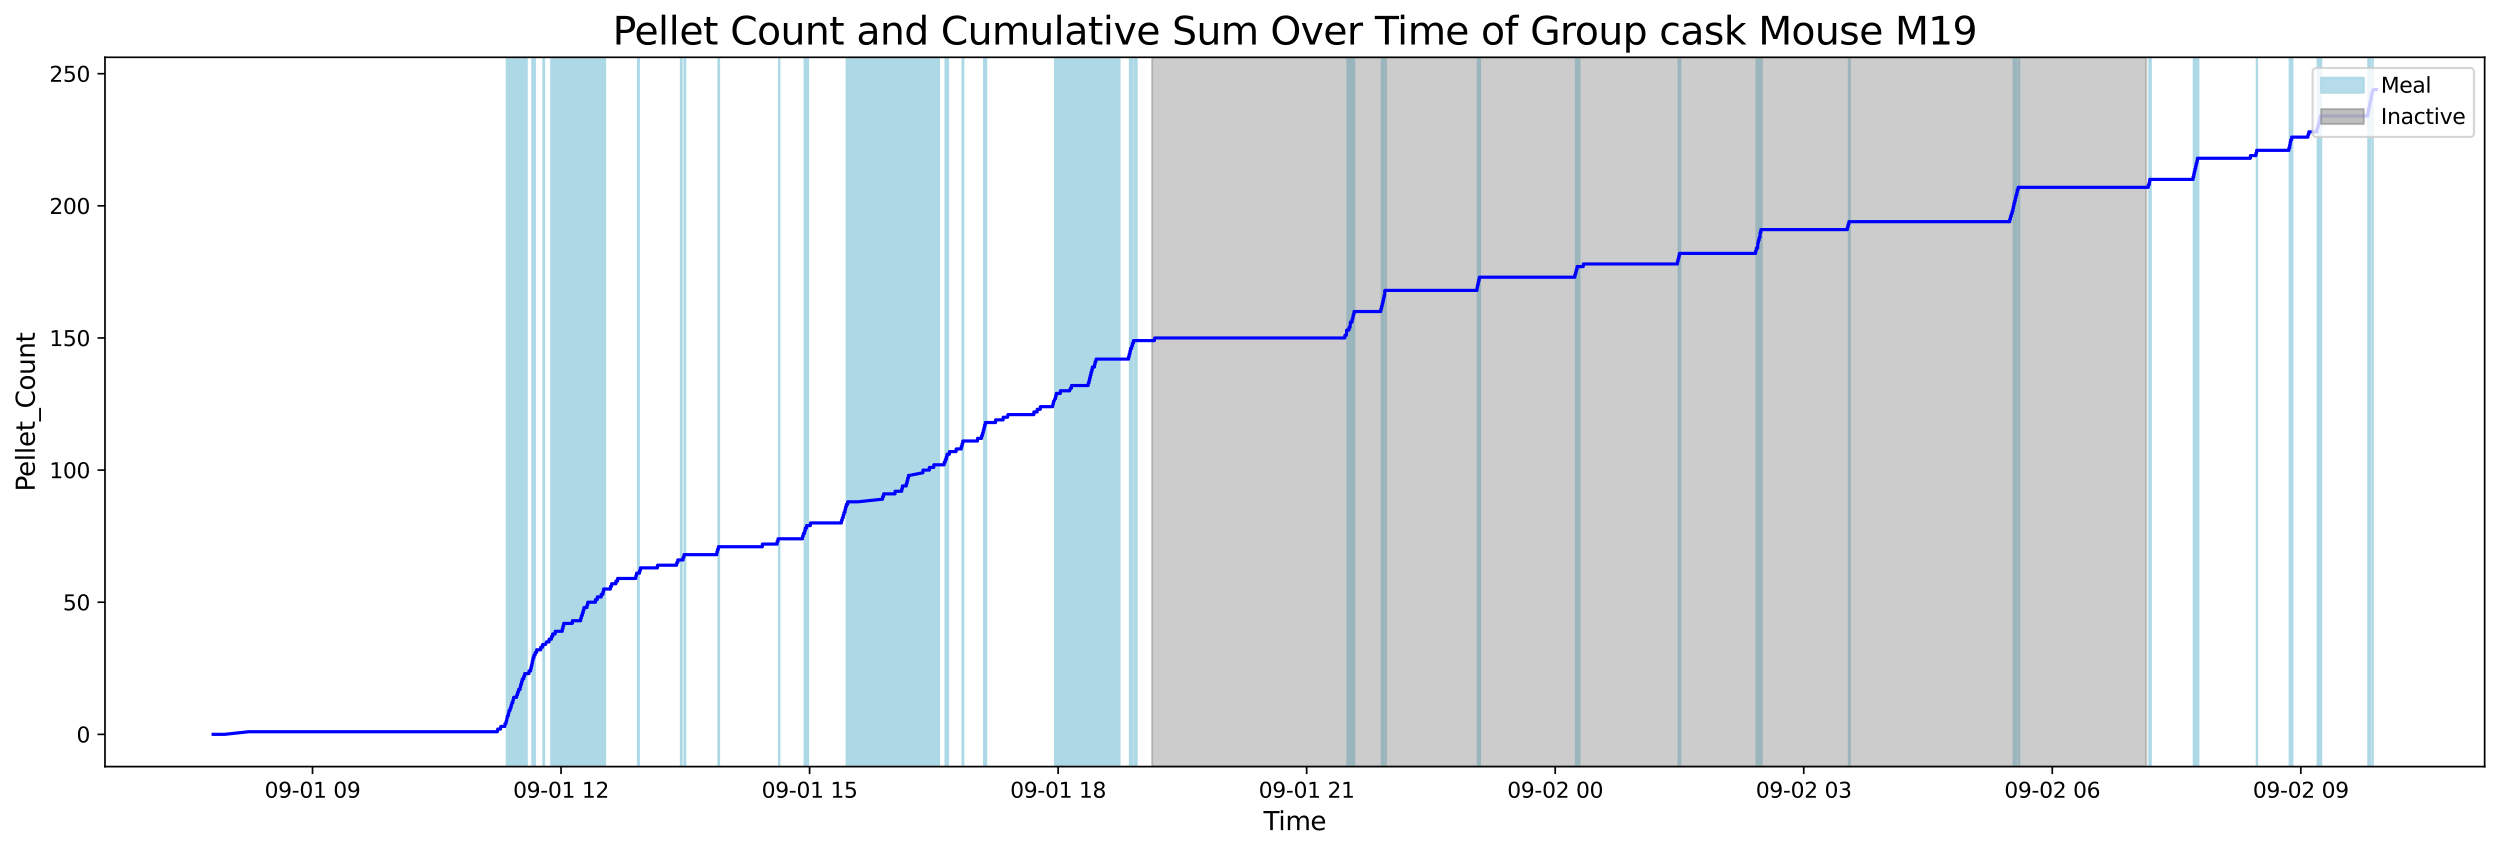 <?xml version="1.0" encoding="utf-8" standalone="no"?>
<!DOCTYPE svg PUBLIC "-//W3C//DTD SVG 1.1//EN"
  "http://www.w3.org/Graphics/SVG/1.1/DTD/svg11.dtd">
<svg xmlns:xlink="http://www.w3.org/1999/xlink" width="1172.435pt" height="399.009pt" viewBox="0 0 1172.435 399.009" xmlns="http://www.w3.org/2000/svg" version="1.1">
 <defs>
  <style type="text/css">*{stroke-linejoin: round; stroke-linecap: butt}</style>
 </defs>
 <g id="figure_1">
  <g id="patch_1">
   <path d="M 0 399.009 
L 1172.435 399.009 
L 1172.435 0 
L 0 0 
z
" style="fill: #ffffff"/>
  </g>
  <g id="axes_1">
   <g id="patch_2">
    <path d="M 49.235 359.517 
L 1165.235 359.517 
L 1165.235 26.877 
L 49.235 26.877 
z
" style="fill: #ffffff"/>
   </g>
   <g id="patch_3">
    <path d="M 242.827 359.517 
L 242.827 26.877 
L 237.666 26.877 
L 237.666 359.517 
z
" clip-path="url(#pe8c7c881dc)" style="fill: #add8e6; stroke: #add8e6; stroke-linejoin: miter"/>
   </g>
   <g id="patch_4">
    <path d="M 241.933 359.517 
L 241.933 26.877 
L 242.046 26.877 
L 242.046 359.517 
z
" clip-path="url(#pe8c7c881dc)" style="fill: #add8e6; stroke: #add8e6; stroke-linejoin: miter"/>
   </g>
   <g id="patch_5">
    <path d="M 244.824 359.517 
L 244.824 26.877 
L 242.918 26.877 
L 242.918 359.517 
z
" clip-path="url(#pe8c7c881dc)" style="fill: #add8e6; stroke: #add8e6; stroke-linejoin: miter"/>
   </g>
   <g id="patch_6">
    <path d="M 245.301 359.517 
L 245.301 26.877 
L 243.816 26.877 
L 243.816 359.517 
z
" clip-path="url(#pe8c7c881dc)" style="fill: #add8e6; stroke: #add8e6; stroke-linejoin: miter"/>
   </g>
   <g id="patch_7">
    <path d="M 246.512 359.517 
L 246.512 26.877 
L 243.76 26.877 
L 243.76 359.517 
z
" clip-path="url(#pe8c7c881dc)" style="fill: #add8e6; stroke: #add8e6; stroke-linejoin: miter"/>
   </g>
   <g id="patch_8">
    <path d="M 245.892 359.517 
L 245.892 26.877 
L 245.981 26.877 
L 245.981 359.517 
z
" clip-path="url(#pe8c7c881dc)" style="fill: #add8e6; stroke: #add8e6; stroke-linejoin: miter"/>
   </g>
   <g id="patch_9">
    <path d="M 246.784 359.517 
L 246.784 26.877 
L 247.014 26.877 
L 247.014 359.517 
z
" clip-path="url(#pe8c7c881dc)" style="fill: #add8e6; stroke: #add8e6; stroke-linejoin: miter"/>
   </g>
   <g id="patch_10">
    <path d="M 249.641 359.517 
L 249.641 26.877 
L 250.841 26.877 
L 250.841 359.517 
z
" clip-path="url(#pe8c7c881dc)" style="fill: #add8e6; stroke: #add8e6; stroke-linejoin: miter"/>
   </g>
   <g id="patch_11">
    <path d="M 255.132 359.517 
L 255.132 26.877 
L 254.832 26.877 
L 254.832 359.517 
z
" clip-path="url(#pe8c7c881dc)" style="fill: #add8e6; stroke: #add8e6; stroke-linejoin: miter"/>
   </g>
   <g id="patch_12">
    <path d="M 283.076 359.517 
L 283.076 26.877 
L 258.521 26.877 
L 258.521 359.517 
z
" clip-path="url(#pe8c7c881dc)" style="fill: #add8e6; stroke: #add8e6; stroke-linejoin: miter"/>
   </g>
   <g id="patch_13">
    <path d="M 259.689 359.517 
L 259.689 26.877 
L 259.693 26.877 
L 259.693 359.517 
z
" clip-path="url(#pe8c7c881dc)" style="fill: #add8e6; stroke: #add8e6; stroke-linejoin: miter"/>
   </g>
   <g id="patch_14">
    <path d="M 276.4 359.517 
L 276.4 26.877 
L 273.598 26.877 
L 273.598 359.517 
z
" clip-path="url(#pe8c7c881dc)" style="fill: #add8e6; stroke: #add8e6; stroke-linejoin: miter"/>
   </g>
   <g id="patch_15">
    <path d="M 276.124 359.517 
L 276.124 26.877 
L 276.251 26.877 
L 276.251 359.517 
z
" clip-path="url(#pe8c7c881dc)" style="fill: #add8e6; stroke: #add8e6; stroke-linejoin: miter"/>
   </g>
   <g id="patch_16">
    <path d="M 282.921 359.517 
L 282.921 26.877 
L 283.782 26.877 
L 283.782 359.517 
z
" clip-path="url(#pe8c7c881dc)" style="fill: #add8e6; stroke: #add8e6; stroke-linejoin: miter"/>
   </g>
   <g id="patch_17">
    <path d="M 299.219 359.517 
L 299.219 26.877 
L 299.599 26.877 
L 299.599 359.517 
z
" clip-path="url(#pe8c7c881dc)" style="fill: #add8e6; stroke: #add8e6; stroke-linejoin: miter"/>
   </g>
   <g id="patch_18">
    <path d="M 319.334 359.517 
L 319.334 26.877 
L 319.666 26.877 
L 319.666 359.517 
z
" clip-path="url(#pe8c7c881dc)" style="fill: #add8e6; stroke: #add8e6; stroke-linejoin: miter"/>
   </g>
   <g id="patch_19">
    <path d="M 321.031 359.517 
L 321.031 26.877 
L 321.352 26.877 
L 321.352 359.517 
z
" clip-path="url(#pe8c7c881dc)" style="fill: #add8e6; stroke: #add8e6; stroke-linejoin: miter"/>
   </g>
   <g id="patch_20">
    <path d="M 336.926 359.517 
L 336.926 26.877 
L 337.215 26.877 
L 337.215 359.517 
z
" clip-path="url(#pe8c7c881dc)" style="fill: #add8e6; stroke: #add8e6; stroke-linejoin: miter"/>
   </g>
   <g id="patch_21">
    <path d="M 365.495 359.517 
L 365.495 26.877 
L 365.355 26.877 
L 365.355 359.517 
z
" clip-path="url(#pe8c7c881dc)" style="fill: #add8e6; stroke: #add8e6; stroke-linejoin: miter"/>
   </g>
   <g id="patch_22">
    <path d="M 377.462 359.517 
L 377.462 26.877 
L 377.332 26.877 
L 377.332 359.517 
z
" clip-path="url(#pe8c7c881dc)" style="fill: #add8e6; stroke: #add8e6; stroke-linejoin: miter"/>
   </g>
   <g id="patch_23">
    <path d="M 378.232 359.517 
L 378.232 26.877 
L 378.96 26.877 
L 378.96 359.517 
z
" clip-path="url(#pe8c7c881dc)" style="fill: #add8e6; stroke: #add8e6; stroke-linejoin: miter"/>
   </g>
   <g id="patch_24">
    <path d="M 421.402 359.517 
L 421.402 26.877 
L 397.069 26.877 
L 397.069 359.517 
z
" clip-path="url(#pe8c7c881dc)" style="fill: #add8e6; stroke: #add8e6; stroke-linejoin: miter"/>
   </g>
   <g id="patch_25">
    <path d="M 398.835 359.517 
L 398.835 26.877 
L 398.058 26.877 
L 398.058 359.517 
z
" clip-path="url(#pe8c7c881dc)" style="fill: #add8e6; stroke: #add8e6; stroke-linejoin: miter"/>
   </g>
   <g id="patch_26">
    <path d="M 440.375 359.517 
L 440.375 26.877 
L 414.684 26.877 
L 414.684 359.517 
z
" clip-path="url(#pe8c7c881dc)" style="fill: #add8e6; stroke: #add8e6; stroke-linejoin: miter"/>
   </g>
   <g id="patch_27">
    <path d="M 426.122 359.517 
L 426.122 26.877 
L 426.537 26.877 
L 426.537 359.517 
z
" clip-path="url(#pe8c7c881dc)" style="fill: #add8e6; stroke: #add8e6; stroke-linejoin: miter"/>
   </g>
   <g id="patch_28">
    <path d="M 443.424 359.517 
L 443.424 26.877 
L 444.614 26.877 
L 444.614 359.517 
z
" clip-path="url(#pe8c7c881dc)" style="fill: #add8e6; stroke: #add8e6; stroke-linejoin: miter"/>
   </g>
   <g id="patch_29">
    <path d="M 451.411 359.517 
L 451.411 26.877 
L 451.75 26.877 
L 451.75 359.517 
z
" clip-path="url(#pe8c7c881dc)" style="fill: #add8e6; stroke: #add8e6; stroke-linejoin: miter"/>
   </g>
   <g id="patch_30">
    <path d="M 461.517 359.517 
L 461.517 26.877 
L 462.512 26.877 
L 462.512 359.517 
z
" clip-path="url(#pe8c7c881dc)" style="fill: #add8e6; stroke: #add8e6; stroke-linejoin: miter"/>
   </g>
   <g id="patch_31">
    <path d="M 499.793 359.517 
L 499.793 26.877 
L 494.785 26.877 
L 494.785 359.517 
z
" clip-path="url(#pe8c7c881dc)" style="fill: #add8e6; stroke: #add8e6; stroke-linejoin: miter"/>
   </g>
   <g id="patch_32">
    <path d="M 513.939 359.517 
L 513.939 26.877 
L 495.901 26.877 
L 495.901 359.517 
z
" clip-path="url(#pe8c7c881dc)" style="fill: #add8e6; stroke: #add8e6; stroke-linejoin: miter"/>
   </g>
   <g id="patch_33">
    <path d="M 525.01 359.517 
L 525.01 26.877 
L 503.085 26.877 
L 503.085 359.517 
z
" clip-path="url(#pe8c7c881dc)" style="fill: #add8e6; stroke: #add8e6; stroke-linejoin: miter"/>
   </g>
   <g id="patch_34">
    <path d="M 512.133 359.517 
L 512.133 26.877 
L 511.779 26.877 
L 511.779 359.517 
z
" clip-path="url(#pe8c7c881dc)" style="fill: #add8e6; stroke: #add8e6; stroke-linejoin: miter"/>
   </g>
   <g id="patch_35">
    <path d="M 513.355 359.517 
L 513.355 26.877 
L 512.778 26.877 
L 512.778 359.517 
z
" clip-path="url(#pe8c7c881dc)" style="fill: #add8e6; stroke: #add8e6; stroke-linejoin: miter"/>
   </g>
   <g id="patch_36">
    <path d="M 513.898 359.517 
L 513.898 26.877 
L 513.968 26.877 
L 513.968 359.517 
z
" clip-path="url(#pe8c7c881dc)" style="fill: #add8e6; stroke: #add8e6; stroke-linejoin: miter"/>
   </g>
   <g id="patch_37">
    <path d="M 529.899 359.517 
L 529.899 26.877 
L 531.173 26.877 
L 531.173 359.517 
z
" clip-path="url(#pe8c7c881dc)" style="fill: #add8e6; stroke: #add8e6; stroke-linejoin: miter"/>
   </g>
   <g id="patch_38">
    <path d="M 533.079 359.517 
L 533.079 26.877 
L 532.159 26.877 
L 532.159 359.517 
z
" clip-path="url(#pe8c7c881dc)" style="fill: #add8e6; stroke: #add8e6; stroke-linejoin: miter"/>
   </g>
   <g id="patch_39">
    <path d="M 633.346 359.517 
L 633.346 26.877 
L 631.883 26.877 
L 631.883 359.517 
z
" clip-path="url(#pe8c7c881dc)" style="fill: #add8e6; stroke: #add8e6; stroke-linejoin: miter"/>
   </g>
   <g id="patch_40">
    <path d="M 632.852 359.517 
L 632.852 26.877 
L 633.173 26.877 
L 633.173 359.517 
z
" clip-path="url(#pe8c7c881dc)" style="fill: #add8e6; stroke: #add8e6; stroke-linejoin: miter"/>
   </g>
   <g id="patch_41">
    <path d="M 634.048 359.517 
L 634.048 26.877 
L 633.871 26.877 
L 633.871 359.517 
z
" clip-path="url(#pe8c7c881dc)" style="fill: #add8e6; stroke: #add8e6; stroke-linejoin: miter"/>
   </g>
   <g id="patch_42">
    <path d="M 634.648 359.517 
L 634.648 26.877 
L 635.114 26.877 
L 635.114 359.517 
z
" clip-path="url(#pe8c7c881dc)" style="fill: #add8e6; stroke: #add8e6; stroke-linejoin: miter"/>
   </g>
   <g id="patch_43">
    <path d="M 648 359.517 
L 648 26.877 
L 648.296 26.877 
L 648.296 359.517 
z
" clip-path="url(#pe8c7c881dc)" style="fill: #add8e6; stroke: #add8e6; stroke-linejoin: miter"/>
   </g>
   <g id="patch_44">
    <path d="M 648.952 359.517 
L 648.952 26.877 
L 648.872 26.877 
L 648.872 359.517 
z
" clip-path="url(#pe8c7c881dc)" style="fill: #add8e6; stroke: #add8e6; stroke-linejoin: miter"/>
   </g>
   <g id="patch_45">
    <path d="M 649.942 359.517 
L 649.942 26.877 
L 649.878 26.877 
L 649.878 359.517 
z
" clip-path="url(#pe8c7c881dc)" style="fill: #add8e6; stroke: #add8e6; stroke-linejoin: miter"/>
   </g>
   <g id="patch_46">
    <path d="M 693.045 359.517 
L 693.045 26.877 
L 694.079 26.877 
L 694.079 359.517 
z
" clip-path="url(#pe8c7c881dc)" style="fill: #add8e6; stroke: #add8e6; stroke-linejoin: miter"/>
   </g>
   <g id="patch_47">
    <path d="M 739.061 359.517 
L 739.061 26.877 
L 739.301 26.877 
L 739.301 359.517 
z
" clip-path="url(#pe8c7c881dc)" style="fill: #add8e6; stroke: #add8e6; stroke-linejoin: miter"/>
   </g>
   <g id="patch_48">
    <path d="M 740.715 359.517 
L 740.715 26.877 
L 739.959 26.877 
L 739.959 359.517 
z
" clip-path="url(#pe8c7c881dc)" style="fill: #add8e6; stroke: #add8e6; stroke-linejoin: miter"/>
   </g>
   <g id="patch_49">
    <path d="M 787.213 359.517 
L 787.213 26.877 
L 787.992 26.877 
L 787.992 359.517 
z
" clip-path="url(#pe8c7c881dc)" style="fill: #add8e6; stroke: #add8e6; stroke-linejoin: miter"/>
   </g>
   <g id="patch_50">
    <path d="M 823.758 359.517 
L 823.758 26.877 
L 823.976 26.877 
L 823.976 359.517 
z
" clip-path="url(#pe8c7c881dc)" style="fill: #add8e6; stroke: #add8e6; stroke-linejoin: miter"/>
   </g>
   <g id="patch_51">
    <path d="M 824.696 359.517 
L 824.696 26.877 
L 826.218 26.877 
L 826.218 359.517 
z
" clip-path="url(#pe8c7c881dc)" style="fill: #add8e6; stroke: #add8e6; stroke-linejoin: miter"/>
   </g>
   <g id="patch_52">
    <path d="M 867.087 359.517 
L 867.087 26.877 
L 867.505 26.877 
L 867.505 359.517 
z
" clip-path="url(#pe8c7c881dc)" style="fill: #add8e6; stroke: #add8e6; stroke-linejoin: miter"/>
   </g>
   <g id="patch_53">
    <path d="M 944.297 359.517 
L 944.297 26.877 
L 945.746 26.877 
L 945.746 359.517 
z
" clip-path="url(#pe8c7c881dc)" style="fill: #add8e6; stroke: #add8e6; stroke-linejoin: miter"/>
   </g>
   <g id="patch_54">
    <path d="M 946.959 359.517 
L 946.959 26.877 
L 946.894 26.877 
L 946.894 359.517 
z
" clip-path="url(#pe8c7c881dc)" style="fill: #add8e6; stroke: #add8e6; stroke-linejoin: miter"/>
   </g>
   <g id="patch_55">
    <path d="M 1007.996 359.517 
L 1007.996 26.877 
L 1008.654 26.877 
L 1008.654 359.517 
z
" clip-path="url(#pe8c7c881dc)" style="fill: #add8e6; stroke: #add8e6; stroke-linejoin: miter"/>
   </g>
   <g id="patch_56">
    <path d="M 1028.825 359.517 
L 1028.825 26.877 
L 1030.966 26.877 
L 1030.966 359.517 
z
" clip-path="url(#pe8c7c881dc)" style="fill: #add8e6; stroke: #add8e6; stroke-linejoin: miter"/>
   </g>
   <g id="patch_57">
    <path d="M 1058.394 359.517 
L 1058.394 26.877 
L 1058.495 26.877 
L 1058.495 359.517 
z
" clip-path="url(#pe8c7c881dc)" style="fill: #add8e6; stroke: #add8e6; stroke-linejoin: miter"/>
   </g>
   <g id="patch_58">
    <path d="M 1073.821 359.517 
L 1073.821 26.877 
L 1075.049 26.877 
L 1075.049 359.517 
z
" clip-path="url(#pe8c7c881dc)" style="fill: #add8e6; stroke: #add8e6; stroke-linejoin: miter"/>
   </g>
   <g id="patch_59">
    <path d="M 1086.929 359.517 
L 1086.929 26.877 
L 1087.842 26.877 
L 1087.842 359.517 
z
" clip-path="url(#pe8c7c881dc)" style="fill: #add8e6; stroke: #add8e6; stroke-linejoin: miter"/>
   </g>
   <g id="patch_60">
    <path d="M 1088.563 359.517 
L 1088.563 26.877 
L 1088.375 26.877 
L 1088.375 359.517 
z
" clip-path="url(#pe8c7c881dc)" style="fill: #add8e6; stroke: #add8e6; stroke-linejoin: miter"/>
   </g>
   <g id="patch_61">
    <path d="M 1110.674 359.517 
L 1110.674 26.877 
L 1111.671 26.877 
L 1111.671 359.517 
z
" clip-path="url(#pe8c7c881dc)" style="fill: #add8e6; stroke: #add8e6; stroke-linejoin: miter"/>
   </g>
   <g id="patch_62">
    <path d="M 1112.733 359.517 
L 1112.733 26.877 
L 1112.686 26.877 
L 1112.686 359.517 
z
" clip-path="url(#pe8c7c881dc)" style="fill: #add8e6; stroke: #add8e6; stroke-linejoin: miter"/>
   </g>
   <g id="patch_63">
    <path d="M 540.29 359.517 
L 540.29 26.877 
L 1006.519 26.877 
L 1006.519 359.517 
z
" clip-path="url(#pe8c7c881dc)" style="fill: #808080; opacity: 0.4; stroke: #808080; stroke-linejoin: miter"/>
   </g>
   <g id="matplotlib.axis_1">
    <g id="xtick_1">
     <g id="line2d_1">
      <defs>
       <path id="mbc93a9d0da" d="M 0 0 
L 0 3.5 
" style="stroke: #000000; stroke-width: 0.8"/>
      </defs>
      <g>
       <use xlink:href="#mbc93a9d0da" x="146.564" y="359.517" style="stroke: #000000; stroke-width: 0.8"/>
      </g>
     </g>
     <g id="text_1">
      <!-- 09-01 09 -->
      <g transform="translate(124.083 374.116) scale(0.1 -0.1)">
       <defs>
        <path id="DejaVuSans-30" d="M 2034 4250 
Q 1547 4250 1301 3770 
Q 1056 3291 1056 2328 
Q 1056 1369 1301 889 
Q 1547 409 2034 409 
Q 2525 409 2770 889 
Q 3016 1369 3016 2328 
Q 3016 3291 2770 3770 
Q 2525 4250 2034 4250 
z
M 2034 4750 
Q 2819 4750 3233 4129 
Q 3647 3509 3647 2328 
Q 3647 1150 3233 529 
Q 2819 -91 2034 -91 
Q 1250 -91 836 529 
Q 422 1150 422 2328 
Q 422 3509 836 4129 
Q 1250 4750 2034 4750 
z
" transform="scale(0.016)"/>
        <path id="DejaVuSans-39" d="M 703 97 
L 703 672 
Q 941 559 1184 500 
Q 1428 441 1663 441 
Q 2288 441 2617 861 
Q 2947 1281 2994 2138 
Q 2813 1869 2534 1725 
Q 2256 1581 1919 1581 
Q 1219 1581 811 2004 
Q 403 2428 403 3163 
Q 403 3881 828 4315 
Q 1253 4750 1959 4750 
Q 2769 4750 3195 4129 
Q 3622 3509 3622 2328 
Q 3622 1225 3098 567 
Q 2575 -91 1691 -91 
Q 1453 -91 1209 -44 
Q 966 3 703 97 
z
M 1959 2075 
Q 2384 2075 2632 2365 
Q 2881 2656 2881 3163 
Q 2881 3666 2632 3958 
Q 2384 4250 1959 4250 
Q 1534 4250 1286 3958 
Q 1038 3666 1038 3163 
Q 1038 2656 1286 2365 
Q 1534 2075 1959 2075 
z
" transform="scale(0.016)"/>
        <path id="DejaVuSans-2d" d="M 313 2009 
L 1997 2009 
L 1997 1497 
L 313 1497 
L 313 2009 
z
" transform="scale(0.016)"/>
        <path id="DejaVuSans-31" d="M 794 531 
L 1825 531 
L 1825 4091 
L 703 3866 
L 703 4441 
L 1819 4666 
L 2450 4666 
L 2450 531 
L 3481 531 
L 3481 0 
L 794 0 
L 794 531 
z
" transform="scale(0.016)"/>
        <path id="DejaVuSans-20" transform="scale(0.016)"/>
       </defs>
       <use xlink:href="#DejaVuSans-30"/>
       <use xlink:href="#DejaVuSans-39" x="63.623"/>
       <use xlink:href="#DejaVuSans-2d" x="127.246"/>
       <use xlink:href="#DejaVuSans-30" x="163.33"/>
       <use xlink:href="#DejaVuSans-31" x="226.953"/>
       <use xlink:href="#DejaVuSans-20" x="290.576"/>
       <use xlink:href="#DejaVuSans-30" x="322.363"/>
       <use xlink:href="#DejaVuSans-39" x="385.986"/>
      </g>
     </g>
    </g>
    <g id="xtick_2">
     <g id="line2d_2">
      <g>
       <use xlink:href="#mbc93a9d0da" x="263.121" y="359.517" style="stroke: #000000; stroke-width: 0.8"/>
      </g>
     </g>
     <g id="text_2">
      <!-- 09-01 12 -->
      <g transform="translate(240.641 374.116) scale(0.1 -0.1)">
       <defs>
        <path id="DejaVuSans-32" d="M 1228 531 
L 3431 531 
L 3431 0 
L 469 0 
L 469 531 
Q 828 903 1448 1529 
Q 2069 2156 2228 2338 
Q 2531 2678 2651 2914 
Q 2772 3150 2772 3378 
Q 2772 3750 2511 3984 
Q 2250 4219 1831 4219 
Q 1534 4219 1204 4116 
Q 875 4013 500 3803 
L 500 4441 
Q 881 4594 1212 4672 
Q 1544 4750 1819 4750 
Q 2544 4750 2975 4387 
Q 3406 4025 3406 3419 
Q 3406 3131 3298 2873 
Q 3191 2616 2906 2266 
Q 2828 2175 2409 1742 
Q 1991 1309 1228 531 
z
" transform="scale(0.016)"/>
       </defs>
       <use xlink:href="#DejaVuSans-30"/>
       <use xlink:href="#DejaVuSans-39" x="63.623"/>
       <use xlink:href="#DejaVuSans-2d" x="127.246"/>
       <use xlink:href="#DejaVuSans-30" x="163.33"/>
       <use xlink:href="#DejaVuSans-31" x="226.953"/>
       <use xlink:href="#DejaVuSans-20" x="290.576"/>
       <use xlink:href="#DejaVuSans-31" x="322.363"/>
       <use xlink:href="#DejaVuSans-32" x="385.986"/>
      </g>
     </g>
    </g>
    <g id="xtick_3">
     <g id="line2d_3">
      <g>
       <use xlink:href="#mbc93a9d0da" x="379.678" y="359.517" style="stroke: #000000; stroke-width: 0.8"/>
      </g>
     </g>
     <g id="text_3">
      <!-- 09-01 15 -->
      <g transform="translate(357.198 374.116) scale(0.1 -0.1)">
       <defs>
        <path id="DejaVuSans-35" d="M 691 4666 
L 3169 4666 
L 3169 4134 
L 1269 4134 
L 1269 2991 
Q 1406 3038 1543 3061 
Q 1681 3084 1819 3084 
Q 2600 3084 3056 2656 
Q 3513 2228 3513 1497 
Q 3513 744 3044 326 
Q 2575 -91 1722 -91 
Q 1428 -91 1123 -41 
Q 819 9 494 109 
L 494 744 
Q 775 591 1075 516 
Q 1375 441 1709 441 
Q 2250 441 2565 725 
Q 2881 1009 2881 1497 
Q 2881 1984 2565 2268 
Q 2250 2553 1709 2553 
Q 1456 2553 1204 2497 
Q 953 2441 691 2322 
L 691 4666 
z
" transform="scale(0.016)"/>
       </defs>
       <use xlink:href="#DejaVuSans-30"/>
       <use xlink:href="#DejaVuSans-39" x="63.623"/>
       <use xlink:href="#DejaVuSans-2d" x="127.246"/>
       <use xlink:href="#DejaVuSans-30" x="163.33"/>
       <use xlink:href="#DejaVuSans-31" x="226.953"/>
       <use xlink:href="#DejaVuSans-20" x="290.576"/>
       <use xlink:href="#DejaVuSans-31" x="322.363"/>
       <use xlink:href="#DejaVuSans-35" x="385.986"/>
      </g>
     </g>
    </g>
    <g id="xtick_4">
     <g id="line2d_4">
      <g>
       <use xlink:href="#mbc93a9d0da" x="496.236" y="359.517" style="stroke: #000000; stroke-width: 0.8"/>
      </g>
     </g>
     <g id="text_4">
      <!-- 09-01 18 -->
      <g transform="translate(473.755 374.116) scale(0.1 -0.1)">
       <defs>
        <path id="DejaVuSans-38" d="M 2034 2216 
Q 1584 2216 1326 1975 
Q 1069 1734 1069 1313 
Q 1069 891 1326 650 
Q 1584 409 2034 409 
Q 2484 409 2743 651 
Q 3003 894 3003 1313 
Q 3003 1734 2745 1975 
Q 2488 2216 2034 2216 
z
M 1403 2484 
Q 997 2584 770 2862 
Q 544 3141 544 3541 
Q 544 4100 942 4425 
Q 1341 4750 2034 4750 
Q 2731 4750 3128 4425 
Q 3525 4100 3525 3541 
Q 3525 3141 3298 2862 
Q 3072 2584 2669 2484 
Q 3125 2378 3379 2068 
Q 3634 1759 3634 1313 
Q 3634 634 3220 271 
Q 2806 -91 2034 -91 
Q 1263 -91 848 271 
Q 434 634 434 1313 
Q 434 1759 690 2068 
Q 947 2378 1403 2484 
z
M 1172 3481 
Q 1172 3119 1398 2916 
Q 1625 2713 2034 2713 
Q 2441 2713 2670 2916 
Q 2900 3119 2900 3481 
Q 2900 3844 2670 4047 
Q 2441 4250 2034 4250 
Q 1625 4250 1398 4047 
Q 1172 3844 1172 3481 
z
" transform="scale(0.016)"/>
       </defs>
       <use xlink:href="#DejaVuSans-30"/>
       <use xlink:href="#DejaVuSans-39" x="63.623"/>
       <use xlink:href="#DejaVuSans-2d" x="127.246"/>
       <use xlink:href="#DejaVuSans-30" x="163.33"/>
       <use xlink:href="#DejaVuSans-31" x="226.953"/>
       <use xlink:href="#DejaVuSans-20" x="290.576"/>
       <use xlink:href="#DejaVuSans-31" x="322.363"/>
       <use xlink:href="#DejaVuSans-38" x="385.986"/>
      </g>
     </g>
    </g>
    <g id="xtick_5">
     <g id="line2d_5">
      <g>
       <use xlink:href="#mbc93a9d0da" x="612.793" y="359.517" style="stroke: #000000; stroke-width: 0.8"/>
      </g>
     </g>
     <g id="text_5">
      <!-- 09-01 21 -->
      <g transform="translate(590.313 374.116) scale(0.1 -0.1)">
       <use xlink:href="#DejaVuSans-30"/>
       <use xlink:href="#DejaVuSans-39" x="63.623"/>
       <use xlink:href="#DejaVuSans-2d" x="127.246"/>
       <use xlink:href="#DejaVuSans-30" x="163.33"/>
       <use xlink:href="#DejaVuSans-31" x="226.953"/>
       <use xlink:href="#DejaVuSans-20" x="290.576"/>
       <use xlink:href="#DejaVuSans-32" x="322.363"/>
       <use xlink:href="#DejaVuSans-31" x="385.986"/>
      </g>
     </g>
    </g>
    <g id="xtick_6">
     <g id="line2d_6">
      <g>
       <use xlink:href="#mbc93a9d0da" x="729.35" y="359.517" style="stroke: #000000; stroke-width: 0.8"/>
      </g>
     </g>
     <g id="text_6">
      <!-- 09-02 00 -->
      <g transform="translate(706.87 374.116) scale(0.1 -0.1)">
       <use xlink:href="#DejaVuSans-30"/>
       <use xlink:href="#DejaVuSans-39" x="63.623"/>
       <use xlink:href="#DejaVuSans-2d" x="127.246"/>
       <use xlink:href="#DejaVuSans-30" x="163.33"/>
       <use xlink:href="#DejaVuSans-32" x="226.953"/>
       <use xlink:href="#DejaVuSans-20" x="290.576"/>
       <use xlink:href="#DejaVuSans-30" x="322.363"/>
       <use xlink:href="#DejaVuSans-30" x="385.986"/>
      </g>
     </g>
    </g>
    <g id="xtick_7">
     <g id="line2d_7">
      <g>
       <use xlink:href="#mbc93a9d0da" x="845.908" y="359.517" style="stroke: #000000; stroke-width: 0.8"/>
      </g>
     </g>
     <g id="text_7">
      <!-- 09-02 03 -->
      <g transform="translate(823.427 374.116) scale(0.1 -0.1)">
       <defs>
        <path id="DejaVuSans-33" d="M 2597 2516 
Q 3050 2419 3304 2112 
Q 3559 1806 3559 1356 
Q 3559 666 3084 287 
Q 2609 -91 1734 -91 
Q 1441 -91 1130 -33 
Q 819 25 488 141 
L 488 750 
Q 750 597 1062 519 
Q 1375 441 1716 441 
Q 2309 441 2620 675 
Q 2931 909 2931 1356 
Q 2931 1769 2642 2001 
Q 2353 2234 1838 2234 
L 1294 2234 
L 1294 2753 
L 1863 2753 
Q 2328 2753 2575 2939 
Q 2822 3125 2822 3475 
Q 2822 3834 2567 4026 
Q 2313 4219 1838 4219 
Q 1578 4219 1281 4162 
Q 984 4106 628 3988 
L 628 4550 
Q 988 4650 1302 4700 
Q 1616 4750 1894 4750 
Q 2613 4750 3031 4423 
Q 3450 4097 3450 3541 
Q 3450 3153 3228 2886 
Q 3006 2619 2597 2516 
z
" transform="scale(0.016)"/>
       </defs>
       <use xlink:href="#DejaVuSans-30"/>
       <use xlink:href="#DejaVuSans-39" x="63.623"/>
       <use xlink:href="#DejaVuSans-2d" x="127.246"/>
       <use xlink:href="#DejaVuSans-30" x="163.33"/>
       <use xlink:href="#DejaVuSans-32" x="226.953"/>
       <use xlink:href="#DejaVuSans-20" x="290.576"/>
       <use xlink:href="#DejaVuSans-30" x="322.363"/>
       <use xlink:href="#DejaVuSans-33" x="385.986"/>
      </g>
     </g>
    </g>
    <g id="xtick_8">
     <g id="line2d_8">
      <g>
       <use xlink:href="#mbc93a9d0da" x="962.465" y="359.517" style="stroke: #000000; stroke-width: 0.8"/>
      </g>
     </g>
     <g id="text_8">
      <!-- 09-02 06 -->
      <g transform="translate(939.985 374.116) scale(0.1 -0.1)">
       <defs>
        <path id="DejaVuSans-36" d="M 2113 2584 
Q 1688 2584 1439 2293 
Q 1191 2003 1191 1497 
Q 1191 994 1439 701 
Q 1688 409 2113 409 
Q 2538 409 2786 701 
Q 3034 994 3034 1497 
Q 3034 2003 2786 2293 
Q 2538 2584 2113 2584 
z
M 3366 4563 
L 3366 3988 
Q 3128 4100 2886 4159 
Q 2644 4219 2406 4219 
Q 1781 4219 1451 3797 
Q 1122 3375 1075 2522 
Q 1259 2794 1537 2939 
Q 1816 3084 2150 3084 
Q 2853 3084 3261 2657 
Q 3669 2231 3669 1497 
Q 3669 778 3244 343 
Q 2819 -91 2113 -91 
Q 1303 -91 875 529 
Q 447 1150 447 2328 
Q 447 3434 972 4092 
Q 1497 4750 2381 4750 
Q 2619 4750 2861 4703 
Q 3103 4656 3366 4563 
z
" transform="scale(0.016)"/>
       </defs>
       <use xlink:href="#DejaVuSans-30"/>
       <use xlink:href="#DejaVuSans-39" x="63.623"/>
       <use xlink:href="#DejaVuSans-2d" x="127.246"/>
       <use xlink:href="#DejaVuSans-30" x="163.33"/>
       <use xlink:href="#DejaVuSans-32" x="226.953"/>
       <use xlink:href="#DejaVuSans-20" x="290.576"/>
       <use xlink:href="#DejaVuSans-30" x="322.363"/>
       <use xlink:href="#DejaVuSans-36" x="385.986"/>
      </g>
     </g>
    </g>
    <g id="xtick_9">
     <g id="line2d_9">
      <g>
       <use xlink:href="#mbc93a9d0da" x="1079.022" y="359.517" style="stroke: #000000; stroke-width: 0.8"/>
      </g>
     </g>
     <g id="text_9">
      <!-- 09-02 09 -->
      <g transform="translate(1056.542 374.116) scale(0.1 -0.1)">
       <use xlink:href="#DejaVuSans-30"/>
       <use xlink:href="#DejaVuSans-39" x="63.623"/>
       <use xlink:href="#DejaVuSans-2d" x="127.246"/>
       <use xlink:href="#DejaVuSans-30" x="163.33"/>
       <use xlink:href="#DejaVuSans-32" x="226.953"/>
       <use xlink:href="#DejaVuSans-20" x="290.576"/>
       <use xlink:href="#DejaVuSans-30" x="322.363"/>
       <use xlink:href="#DejaVuSans-39" x="385.986"/>
      </g>
     </g>
    </g>
    <g id="text_10">
     <!-- Time -->
     <g transform="translate(592.555 389.313) scale(0.12 -0.12)">
      <defs>
       <path id="DejaVuSans-54" d="M -19 4666 
L 3928 4666 
L 3928 4134 
L 2272 4134 
L 2272 0 
L 1638 0 
L 1638 4134 
L -19 4134 
L -19 4666 
z
" transform="scale(0.016)"/>
       <path id="DejaVuSans-69" d="M 603 3500 
L 1178 3500 
L 1178 0 
L 603 0 
L 603 3500 
z
M 603 4863 
L 1178 4863 
L 1178 4134 
L 603 4134 
L 603 4863 
z
" transform="scale(0.016)"/>
       <path id="DejaVuSans-6d" d="M 3328 2828 
Q 3544 3216 3844 3400 
Q 4144 3584 4550 3584 
Q 5097 3584 5394 3201 
Q 5691 2819 5691 2113 
L 5691 0 
L 5113 0 
L 5113 2094 
Q 5113 2597 4934 2840 
Q 4756 3084 4391 3084 
Q 3944 3084 3684 2787 
Q 3425 2491 3425 1978 
L 3425 0 
L 2847 0 
L 2847 2094 
Q 2847 2600 2669 2842 
Q 2491 3084 2119 3084 
Q 1678 3084 1418 2786 
Q 1159 2488 1159 1978 
L 1159 0 
L 581 0 
L 581 3500 
L 1159 3500 
L 1159 2956 
Q 1356 3278 1631 3431 
Q 1906 3584 2284 3584 
Q 2666 3584 2933 3390 
Q 3200 3197 3328 2828 
z
" transform="scale(0.016)"/>
       <path id="DejaVuSans-65" d="M 3597 1894 
L 3597 1613 
L 953 1613 
Q 991 1019 1311 708 
Q 1631 397 2203 397 
Q 2534 397 2845 478 
Q 3156 559 3463 722 
L 3463 178 
Q 3153 47 2828 -22 
Q 2503 -91 2169 -91 
Q 1331 -91 842 396 
Q 353 884 353 1716 
Q 353 2575 817 3079 
Q 1281 3584 2069 3584 
Q 2775 3584 3186 3129 
Q 3597 2675 3597 1894 
z
M 3022 2063 
Q 3016 2534 2758 2815 
Q 2500 3097 2075 3097 
Q 1594 3097 1305 2825 
Q 1016 2553 972 2059 
L 3022 2063 
z
" transform="scale(0.016)"/>
      </defs>
      <use xlink:href="#DejaVuSans-54"/>
      <use xlink:href="#DejaVuSans-69" x="57.959"/>
      <use xlink:href="#DejaVuSans-6d" x="85.742"/>
      <use xlink:href="#DejaVuSans-65" x="183.154"/>
     </g>
    </g>
   </g>
   <g id="matplotlib.axis_2">
    <g id="ytick_1">
     <g id="line2d_10">
      <defs>
       <path id="m9d1b4f24de" d="M 0 0 
L -3.5 0 
" style="stroke: #000000; stroke-width: 0.8"/>
      </defs>
      <g>
       <use xlink:href="#m9d1b4f24de" x="49.235" y="344.397" style="stroke: #000000; stroke-width: 0.8"/>
      </g>
     </g>
     <g id="text_11">
      <!-- 0 -->
      <g transform="translate(35.873 348.196) scale(0.1 -0.1)">
       <use xlink:href="#DejaVuSans-30"/>
      </g>
     </g>
    </g>
    <g id="ytick_2">
     <g id="line2d_11">
      <g>
       <use xlink:href="#m9d1b4f24de" x="49.235" y="282.43" style="stroke: #000000; stroke-width: 0.8"/>
      </g>
     </g>
     <g id="text_12">
      <!-- 50 -->
      <g transform="translate(29.51 286.229) scale(0.1 -0.1)">
       <use xlink:href="#DejaVuSans-35"/>
       <use xlink:href="#DejaVuSans-30" x="63.623"/>
      </g>
     </g>
    </g>
    <g id="ytick_3">
     <g id="line2d_12">
      <g>
       <use xlink:href="#m9d1b4f24de" x="49.235" y="220.463" style="stroke: #000000; stroke-width: 0.8"/>
      </g>
     </g>
     <g id="text_13">
      <!-- 100 -->
      <g transform="translate(23.148 224.262) scale(0.1 -0.1)">
       <use xlink:href="#DejaVuSans-31"/>
       <use xlink:href="#DejaVuSans-30" x="63.623"/>
       <use xlink:href="#DejaVuSans-30" x="127.246"/>
      </g>
     </g>
    </g>
    <g id="ytick_4">
     <g id="line2d_13">
      <g>
       <use xlink:href="#m9d1b4f24de" x="49.235" y="158.496" style="stroke: #000000; stroke-width: 0.8"/>
      </g>
     </g>
     <g id="text_14">
      <!-- 150 -->
      <g transform="translate(23.148 162.295) scale(0.1 -0.1)">
       <use xlink:href="#DejaVuSans-31"/>
       <use xlink:href="#DejaVuSans-35" x="63.623"/>
       <use xlink:href="#DejaVuSans-30" x="127.246"/>
      </g>
     </g>
    </g>
    <g id="ytick_5">
     <g id="line2d_14">
      <g>
       <use xlink:href="#m9d1b4f24de" x="49.235" y="96.528" style="stroke: #000000; stroke-width: 0.8"/>
      </g>
     </g>
     <g id="text_15">
      <!-- 200 -->
      <g transform="translate(23.148 100.328) scale(0.1 -0.1)">
       <use xlink:href="#DejaVuSans-32"/>
       <use xlink:href="#DejaVuSans-30" x="63.623"/>
       <use xlink:href="#DejaVuSans-30" x="127.246"/>
      </g>
     </g>
    </g>
    <g id="ytick_6">
     <g id="line2d_15">
      <g>
       <use xlink:href="#m9d1b4f24de" x="49.235" y="34.561" style="stroke: #000000; stroke-width: 0.8"/>
      </g>
     </g>
     <g id="text_16">
      <!-- 250 -->
      <g transform="translate(23.148 38.36) scale(0.1 -0.1)">
       <use xlink:href="#DejaVuSans-32"/>
       <use xlink:href="#DejaVuSans-35" x="63.623"/>
       <use xlink:href="#DejaVuSans-30" x="127.246"/>
      </g>
     </g>
    </g>
    <g id="text_17">
     <!-- Pellet_Count -->
     <g transform="translate(16.318 230.485) rotate(-90) scale(0.12 -0.12)">
      <defs>
       <path id="DejaVuSans-50" d="M 1259 4147 
L 1259 2394 
L 2053 2394 
Q 2494 2394 2734 2622 
Q 2975 2850 2975 3272 
Q 2975 3691 2734 3919 
Q 2494 4147 2053 4147 
L 1259 4147 
z
M 628 4666 
L 2053 4666 
Q 2838 4666 3239 4311 
Q 3641 3956 3641 3272 
Q 3641 2581 3239 2228 
Q 2838 1875 2053 1875 
L 1259 1875 
L 1259 0 
L 628 0 
L 628 4666 
z
" transform="scale(0.016)"/>
       <path id="DejaVuSans-6c" d="M 603 4863 
L 1178 4863 
L 1178 0 
L 603 0 
L 603 4863 
z
" transform="scale(0.016)"/>
       <path id="DejaVuSans-74" d="M 1172 4494 
L 1172 3500 
L 2356 3500 
L 2356 3053 
L 1172 3053 
L 1172 1153 
Q 1172 725 1289 603 
Q 1406 481 1766 481 
L 2356 481 
L 2356 0 
L 1766 0 
Q 1100 0 847 248 
Q 594 497 594 1153 
L 594 3053 
L 172 3053 
L 172 3500 
L 594 3500 
L 594 4494 
L 1172 4494 
z
" transform="scale(0.016)"/>
       <path id="DejaVuSans-5f" d="M 3263 -1063 
L 3263 -1509 
L -63 -1509 
L -63 -1063 
L 3263 -1063 
z
" transform="scale(0.016)"/>
       <path id="DejaVuSans-43" d="M 4122 4306 
L 4122 3641 
Q 3803 3938 3442 4084 
Q 3081 4231 2675 4231 
Q 1875 4231 1450 3742 
Q 1025 3253 1025 2328 
Q 1025 1406 1450 917 
Q 1875 428 2675 428 
Q 3081 428 3442 575 
Q 3803 722 4122 1019 
L 4122 359 
Q 3791 134 3420 21 
Q 3050 -91 2638 -91 
Q 1578 -91 968 557 
Q 359 1206 359 2328 
Q 359 3453 968 4101 
Q 1578 4750 2638 4750 
Q 3056 4750 3426 4639 
Q 3797 4528 4122 4306 
z
" transform="scale(0.016)"/>
       <path id="DejaVuSans-6f" d="M 1959 3097 
Q 1497 3097 1228 2736 
Q 959 2375 959 1747 
Q 959 1119 1226 758 
Q 1494 397 1959 397 
Q 2419 397 2687 759 
Q 2956 1122 2956 1747 
Q 2956 2369 2687 2733 
Q 2419 3097 1959 3097 
z
M 1959 3584 
Q 2709 3584 3137 3096 
Q 3566 2609 3566 1747 
Q 3566 888 3137 398 
Q 2709 -91 1959 -91 
Q 1206 -91 779 398 
Q 353 888 353 1747 
Q 353 2609 779 3096 
Q 1206 3584 1959 3584 
z
" transform="scale(0.016)"/>
       <path id="DejaVuSans-75" d="M 544 1381 
L 544 3500 
L 1119 3500 
L 1119 1403 
Q 1119 906 1312 657 
Q 1506 409 1894 409 
Q 2359 409 2629 706 
Q 2900 1003 2900 1516 
L 2900 3500 
L 3475 3500 
L 3475 0 
L 2900 0 
L 2900 538 
Q 2691 219 2414 64 
Q 2138 -91 1772 -91 
Q 1169 -91 856 284 
Q 544 659 544 1381 
z
M 1991 3584 
L 1991 3584 
z
" transform="scale(0.016)"/>
       <path id="DejaVuSans-6e" d="M 3513 2113 
L 3513 0 
L 2938 0 
L 2938 2094 
Q 2938 2591 2744 2837 
Q 2550 3084 2163 3084 
Q 1697 3084 1428 2787 
Q 1159 2491 1159 1978 
L 1159 0 
L 581 0 
L 581 3500 
L 1159 3500 
L 1159 2956 
Q 1366 3272 1645 3428 
Q 1925 3584 2291 3584 
Q 2894 3584 3203 3211 
Q 3513 2838 3513 2113 
z
" transform="scale(0.016)"/>
      </defs>
      <use xlink:href="#DejaVuSans-50"/>
      <use xlink:href="#DejaVuSans-65" x="56.678"/>
      <use xlink:href="#DejaVuSans-6c" x="118.201"/>
      <use xlink:href="#DejaVuSans-6c" x="145.984"/>
      <use xlink:href="#DejaVuSans-65" x="173.768"/>
      <use xlink:href="#DejaVuSans-74" x="235.291"/>
      <use xlink:href="#DejaVuSans-5f" x="274.5"/>
      <use xlink:href="#DejaVuSans-43" x="324.5"/>
      <use xlink:href="#DejaVuSans-6f" x="394.324"/>
      <use xlink:href="#DejaVuSans-75" x="455.506"/>
      <use xlink:href="#DejaVuSans-6e" x="518.885"/>
      <use xlink:href="#DejaVuSans-74" x="582.264"/>
     </g>
    </g>
   </g>
   <g id="line2d_16">
    <path d="M 99.962 344.397 
L 105.261 344.397 
L 116.669 343.158 
L 233.269 343.158 
L 233.431 341.918 
L 234.716 341.918 
L 234.856 340.679 
L 236.755 340.679 
L 236.798 339.44 
L 237.273 339.44 
L 237.273 339.44 
L 237.381 338.2 
L 237.608 338.2 
L 237.694 336.961 
L 237.845 336.961 
L 237.932 335.722 
L 238.374 335.722 
L 238.439 334.482 
L 238.633 334.482 
L 238.709 333.243 
L 239.184 333.243 
L 239.184 333.243 
L 239.313 332.004 
L 239.658 332.004 
L 239.712 330.764 
L 239.971 330.764 
L 240.069 329.525 
L 240.5 329.525 
L 240.565 328.286 
L 240.781 328.286 
L 240.878 327.046 
L 242.281 327.046 
L 242.335 325.807 
L 242.734 325.807 
L 242.767 324.568 
L 243.188 324.568 
L 243.209 323.328 
L 243.921 323.328 
L 243.943 322.089 
L 244.202 322.089 
L 244.234 320.85 
L 244.591 320.85 
L 244.612 319.61 
L 244.936 319.61 
L 244.957 318.371 
L 245.605 318.371 
L 245.637 317.132 
L 246.047 317.132 
L 246.069 315.892 
L 248.076 315.892 
L 248.087 314.653 
L 248.864 314.653 
L 248.886 313.414 
L 249.156 313.414 
L 249.177 312.174 
L 249.458 312.174 
L 249.479 310.935 
L 249.695 310.935 
L 249.717 309.696 
L 249.976 309.696 
L 249.987 308.456 
L 250.397 308.456 
L 250.408 307.217 
L 250.969 307.217 
L 251.001 305.978 
L 251.67 305.978 
L 251.681 304.738 
L 253.559 304.738 
L 253.591 303.499 
L 254.466 303.499 
L 254.476 302.259 
L 255.825 302.259 
L 256.3 301.02 
L 257.477 301.02 
L 257.498 299.781 
L 258.588 299.781 
L 258.621 298.541 
L 259.171 298.541 
L 259.182 297.302 
L 260.369 297.302 
L 260.401 296.063 
L 263.693 296.063 
L 263.715 294.823 
L 263.984 294.823 
L 264.017 293.584 
L 264.341 293.584 
L 264.362 292.345 
L 268.409 292.345 
L 268.431 291.105 
L 272.316 291.105 
L 272.338 289.866 
L 272.651 289.866 
L 272.715 288.627 
L 273.115 288.627 
L 273.125 287.387 
L 273.503 287.387 
L 273.525 286.148 
L 273.849 286.148 
L 273.859 284.909 
L 275.273 284.909 
L 275.295 283.669 
L 275.64 283.669 
L 275.662 282.43 
L 279.256 282.43 
L 279.277 281.191 
L 280.097 281.191 
L 280.119 279.951 
L 281.943 279.951 
L 281.975 278.712 
L 282.785 278.712 
L 282.806 277.473 
L 283.054 277.473 
L 283.076 276.233 
L 286.271 276.233 
L 286.292 274.994 
L 286.799 274.994 
L 286.832 273.755 
L 288.828 273.755 
L 288.85 272.515 
L 289.616 272.515 
L 289.649 271.276 
L 298.175 271.276 
L 298.196 270.037 
L 298.498 270.037 
L 298.531 268.797 
L 299.923 268.797 
L 299.944 267.558 
L 300.311 267.558 
L 300.355 266.318 
L 308.309 266.318 
L 308.33 265.079 
L 317.32 265.079 
L 317.353 263.84 
L 317.838 263.84 
L 317.86 262.6 
L 320.342 262.6 
L 320.364 261.361 
L 320.752 261.361 
L 320.763 260.122 
L 336.153 260.122 
L 336.174 258.882 
L 336.487 258.882 
L 336.509 257.643 
L 336.876 257.643 
L 336.93 256.404 
L 357.532 256.404 
L 357.554 255.164 
L 364.45 255.164 
L 364.472 253.925 
L 364.86 253.925 
L 364.882 252.686 
L 376.322 252.686 
L 376.354 251.446 
L 376.721 251.446 
L 376.743 250.207 
L 377.304 250.207 
L 377.326 248.968 
L 377.628 248.968 
L 377.649 247.728 
L 378.232 247.728 
L 378.254 246.489 
L 380.056 246.489 
L 380.088 245.25 
L 394.604 245.25 
L 394.626 244.01 
L 394.993 244.01 
L 394.993 244.01 
L 395.047 242.771 
L 395.457 242.771 
L 395.468 241.532 
L 395.781 241.532 
L 395.802 240.292 
L 396.245 240.292 
L 396.266 239.053 
L 396.536 239.053 
L 396.558 237.814 
L 396.871 237.814 
L 396.871 237.814 
L 396.892 236.574 
L 397.497 236.574 
L 397.55 235.335 
L 402.31 235.335 
L 413.912 234.096 
L 413.933 232.856 
L 414.376 232.856 
L 414.397 231.617 
L 419.729 231.617 
L 419.75 230.378 
L 422.891 230.378 
L 422.912 229.138 
L 423.204 229.138 
L 423.225 227.899 
L 425.006 227.899 
L 425.06 226.659 
L 425.395 226.659 
L 425.416 225.42 
L 425.675 225.42 
L 425.697 224.181 
L 426.053 224.181 
L 426.064 222.941 
L 426.571 222.941 
L 432.841 221.702 
L 432.863 220.463 
L 435.831 220.463 
L 435.842 219.223 
L 437.892 219.223 
L 437.935 217.984 
L 442.814 217.984 
L 442.835 216.745 
L 443.31 216.745 
L 443.321 215.505 
L 443.785 215.505 
L 443.796 214.266 
L 444.119 214.266 
L 444.141 213.027 
L 445.253 213.027 
L 445.274 211.787 
L 448.382 211.787 
L 448.426 210.548 
L 450.811 210.548 
L 450.822 209.309 
L 451.188 209.309 
L 451.199 208.069 
L 451.491 208.069 
L 451.512 206.83 
L 458.419 206.83 
L 458.441 205.591 
L 460.319 205.591 
L 460.33 204.351 
L 460.75 204.351 
L 460.772 203.112 
L 461.107 203.112 
L 461.128 201.873 
L 461.42 201.873 
L 461.441 200.633 
L 461.711 200.633 
L 461.733 199.394 
L 462.067 199.394 
L 462.078 198.155 
L 466.891 198.155 
L 466.913 196.915 
L 470.442 196.915 
L 470.453 195.676 
L 472.514 195.676 
L 472.687 194.437 
L 484.85 194.437 
L 484.861 193.197 
L 486.382 193.197 
L 486.415 191.958 
L 487.85 191.958 
L 487.893 190.718 
L 493.656 190.718 
L 493.764 189.479 
L 494.012 189.479 
L 494.034 188.24 
L 494.336 188.24 
L 494.682 187 
L 495.016 187 
L 495.027 185.761 
L 495.34 185.761 
L 495.351 184.522 
L 497.272 184.522 
L 497.293 183.282 
L 501.621 183.282 
L 502.01 182.043 
L 502.474 182.043 
L 502.495 180.804 
L 510.32 180.804 
L 510.352 179.564 
L 510.741 179.564 
L 510.751 178.325 
L 511.032 178.325 
L 511.043 177.086 
L 511.323 177.086 
L 511.345 175.846 
L 511.647 175.846 
L 511.658 174.607 
L 511.982 174.607 
L 512.003 173.368 
L 512.284 173.368 
L 512.306 172.128 
L 513.298 172.128 
L 513.309 170.889 
L 513.547 170.889 
L 513.579 169.65 
L 513.924 169.65 
L 514.065 168.41 
L 529.249 168.41 
L 529.271 167.171 
L 529.595 167.171 
L 529.606 165.932 
L 529.919 165.932 
L 529.929 164.692 
L 530.156 164.692 
L 530.178 163.453 
L 530.717 163.453 
L 530.739 162.214 
L 531.063 162.214 
L 531.084 160.974 
L 531.548 160.974 
L 531.57 159.735 
L 541.369 159.735 
L 541.531 158.496 
L 630.654 158.496 
L 630.73 157.256 
L 631.388 157.256 
L 631.518 156.017 
L 631.55 154.778 
L 632.651 154.778 
L 632.662 153.538 
L 633.137 153.538 
L 633.32 151.059 
L 634.076 151.059 
L 634.097 149.82 
L 634.399 149.82 
L 634.421 148.581 
L 634.658 148.581 
L 634.68 147.341 
L 635.004 147.341 
L 635.025 146.102 
L 647.555 146.102 
L 647.566 144.863 
L 647.879 144.863 
L 647.901 143.623 
L 648.224 143.623 
L 648.246 142.384 
L 648.505 142.384 
L 648.516 141.145 
L 648.775 141.145 
L 648.796 139.905 
L 649.055 139.905 
L 649.077 138.666 
L 649.336 138.666 
L 649.444 136.187 
L 692.667 136.187 
L 692.689 134.948 
L 692.894 134.948 
L 692.905 133.709 
L 693.196 133.709 
L 693.207 132.469 
L 693.466 132.469 
L 693.487 131.23 
L 693.757 131.23 
L 693.768 129.991 
L 738.578 129.991 
L 738.589 128.751 
L 738.934 128.751 
L 738.945 127.512 
L 739.258 127.512 
L 739.29 126.273 
L 739.582 126.273 
L 739.603 125.033 
L 742.517 125.033 
L 742.539 123.794 
L 786.679 123.794 
L 786.701 122.555 
L 786.992 122.555 
L 787.014 121.315 
L 787.305 121.315 
L 787.327 120.076 
L 787.586 120.076 
L 787.597 118.837 
L 823.341 118.837 
L 823.363 117.597 
L 823.654 117.597 
L 823.665 116.358 
L 824.291 116.358 
L 824.388 113.879 
L 824.625 113.879 
L 824.636 112.64 
L 824.992 112.64 
L 825.003 111.4 
L 825.381 111.4 
L 825.489 108.922 
L 825.812 108.922 
L 825.823 107.682 
L 866.359 107.682 
L 866.381 106.443 
L 866.694 106.443 
L 866.715 105.204 
L 867.061 105.204 
L 867.072 103.964 
L 942.532 103.964 
L 942.542 102.725 
L 942.855 102.725 
L 942.866 101.486 
L 943.222 101.486 
L 943.233 100.246 
L 943.632 100.246 
L 943.643 99.007 
L 943.967 99.007 
L 943.989 97.768 
L 944.237 97.768 
L 944.258 96.528 
L 944.496 96.528 
L 944.517 95.289 
L 944.83 95.289 
L 944.852 94.05 
L 945.143 94.05 
L 945.154 92.81 
L 945.424 92.81 
L 945.435 91.571 
L 945.759 91.571 
L 945.813 90.332 
L 946.007 90.332 
L 946.028 89.092 
L 946.417 89.092 
L 946.46 87.853 
L 1007.502 87.853 
L 1007.523 86.614 
L 1007.966 86.614 
L 1007.976 85.374 
L 1008.16 85.374 
L 1008.182 84.135 
L 1028.504 84.135 
L 1028.514 82.896 
L 1028.816 82.896 
L 1028.827 81.656 
L 1029.065 81.656 
L 1029.076 80.417 
L 1029.356 80.417 
L 1029.378 79.178 
L 1029.669 79.178 
L 1029.68 77.938 
L 1029.928 77.938 
L 1029.95 76.699 
L 1030.263 76.699 
L 1030.284 75.459 
L 1030.511 75.459 
L 1030.532 74.22 
L 1055.376 74.22 
L 1055.387 72.981 
L 1057.977 72.981 
L 1057.999 71.741 
L 1058.29 71.741 
L 1058.301 70.502 
L 1073.421 70.502 
L 1073.464 69.263 
L 1073.799 69.263 
L 1073.81 68.023 
L 1074.026 68.023 
L 1074.036 66.784 
L 1074.252 66.784 
L 1074.263 65.545 
L 1074.727 65.545 
L 1074.738 64.305 
L 1082.347 64.305 
L 1082.411 63.066 
L 1082.746 63.066 
L 1082.789 61.827 
L 1086.523 61.827 
L 1086.534 60.587 
L 1086.879 60.587 
L 1086.89 59.348 
L 1087.257 59.348 
L 1087.268 58.109 
L 1087.548 58.109 
L 1087.57 56.869 
L 1087.807 56.869 
L 1087.851 55.63 
L 1088.131 55.63 
L 1088.142 54.391 
L 1110.353 54.391 
L 1110.363 53.151 
L 1110.59 53.151 
L 1110.601 51.912 
L 1110.828 51.912 
L 1110.849 50.673 
L 1111.184 50.673 
L 1111.194 49.433 
L 1111.389 49.433 
L 1111.4 48.194 
L 1111.594 48.194 
L 1111.626 46.955 
L 1111.961 46.955 
L 1111.972 45.715 
L 1112.144 45.715 
L 1112.166 44.476 
L 1112.403 44.476 
L 1112.414 43.237 
L 1112.619 43.237 
L 1112.997 41.997 
L 1114.508 41.997 
L 1114.508 41.997 
" clip-path="url(#pe8c7c881dc)" style="fill: none; stroke: #0000ff; stroke-width: 1.5; stroke-linecap: square"/>
   </g>
   <g id="patch_64">
    <path d="M 49.235 359.517 
L 49.235 26.877 
" style="fill: none; stroke: #000000; stroke-width: 0.8; stroke-linejoin: miter; stroke-linecap: square"/>
   </g>
   <g id="patch_65">
    <path d="M 1165.235 359.517 
L 1165.235 26.877 
" style="fill: none; stroke: #000000; stroke-width: 0.8; stroke-linejoin: miter; stroke-linecap: square"/>
   </g>
   <g id="patch_66">
    <path d="M 49.235 359.517 
L 1165.235 359.517 
" style="fill: none; stroke: #000000; stroke-width: 0.8; stroke-linejoin: miter; stroke-linecap: square"/>
   </g>
   <g id="patch_67">
    <path d="M 49.235 26.877 
L 1165.235 26.877 
" style="fill: none; stroke: #000000; stroke-width: 0.8; stroke-linejoin: miter; stroke-linecap: square"/>
   </g>
   <g id="text_18">
    <!-- Pellet Count and Cumulative Sum Over Time of Group cask Mouse M19 -->
    <g transform="translate(287.331 20.877) scale(0.18 -0.18)">
     <defs>
      <path id="DejaVuSans-61" d="M 2194 1759 
Q 1497 1759 1228 1600 
Q 959 1441 959 1056 
Q 959 750 1161 570 
Q 1363 391 1709 391 
Q 2188 391 2477 730 
Q 2766 1069 2766 1631 
L 2766 1759 
L 2194 1759 
z
M 3341 1997 
L 3341 0 
L 2766 0 
L 2766 531 
Q 2569 213 2275 61 
Q 1981 -91 1556 -91 
Q 1019 -91 701 211 
Q 384 513 384 1019 
Q 384 1609 779 1909 
Q 1175 2209 1959 2209 
L 2766 2209 
L 2766 2266 
Q 2766 2663 2505 2880 
Q 2244 3097 1772 3097 
Q 1472 3097 1187 3025 
Q 903 2953 641 2809 
L 641 3341 
Q 956 3463 1253 3523 
Q 1550 3584 1831 3584 
Q 2591 3584 2966 3190 
Q 3341 2797 3341 1997 
z
" transform="scale(0.016)"/>
      <path id="DejaVuSans-64" d="M 2906 2969 
L 2906 4863 
L 3481 4863 
L 3481 0 
L 2906 0 
L 2906 525 
Q 2725 213 2448 61 
Q 2172 -91 1784 -91 
Q 1150 -91 751 415 
Q 353 922 353 1747 
Q 353 2572 751 3078 
Q 1150 3584 1784 3584 
Q 2172 3584 2448 3432 
Q 2725 3281 2906 2969 
z
M 947 1747 
Q 947 1113 1208 752 
Q 1469 391 1925 391 
Q 2381 391 2643 752 
Q 2906 1113 2906 1747 
Q 2906 2381 2643 2742 
Q 2381 3103 1925 3103 
Q 1469 3103 1208 2742 
Q 947 2381 947 1747 
z
" transform="scale(0.016)"/>
      <path id="DejaVuSans-76" d="M 191 3500 
L 800 3500 
L 1894 563 
L 2988 3500 
L 3597 3500 
L 2284 0 
L 1503 0 
L 191 3500 
z
" transform="scale(0.016)"/>
      <path id="DejaVuSans-53" d="M 3425 4513 
L 3425 3897 
Q 3066 4069 2747 4153 
Q 2428 4238 2131 4238 
Q 1616 4238 1336 4038 
Q 1056 3838 1056 3469 
Q 1056 3159 1242 3001 
Q 1428 2844 1947 2747 
L 2328 2669 
Q 3034 2534 3370 2195 
Q 3706 1856 3706 1288 
Q 3706 609 3251 259 
Q 2797 -91 1919 -91 
Q 1588 -91 1214 -16 
Q 841 59 441 206 
L 441 856 
Q 825 641 1194 531 
Q 1563 422 1919 422 
Q 2459 422 2753 634 
Q 3047 847 3047 1241 
Q 3047 1584 2836 1778 
Q 2625 1972 2144 2069 
L 1759 2144 
Q 1053 2284 737 2584 
Q 422 2884 422 3419 
Q 422 4038 858 4394 
Q 1294 4750 2059 4750 
Q 2388 4750 2728 4690 
Q 3069 4631 3425 4513 
z
" transform="scale(0.016)"/>
      <path id="DejaVuSans-4f" d="M 2522 4238 
Q 1834 4238 1429 3725 
Q 1025 3213 1025 2328 
Q 1025 1447 1429 934 
Q 1834 422 2522 422 
Q 3209 422 3611 934 
Q 4013 1447 4013 2328 
Q 4013 3213 3611 3725 
Q 3209 4238 2522 4238 
z
M 2522 4750 
Q 3503 4750 4090 4092 
Q 4678 3434 4678 2328 
Q 4678 1225 4090 567 
Q 3503 -91 2522 -91 
Q 1538 -91 948 565 
Q 359 1222 359 2328 
Q 359 3434 948 4092 
Q 1538 4750 2522 4750 
z
" transform="scale(0.016)"/>
      <path id="DejaVuSans-72" d="M 2631 2963 
Q 2534 3019 2420 3045 
Q 2306 3072 2169 3072 
Q 1681 3072 1420 2755 
Q 1159 2438 1159 1844 
L 1159 0 
L 581 0 
L 581 3500 
L 1159 3500 
L 1159 2956 
Q 1341 3275 1631 3429 
Q 1922 3584 2338 3584 
Q 2397 3584 2469 3576 
Q 2541 3569 2628 3553 
L 2631 2963 
z
" transform="scale(0.016)"/>
      <path id="DejaVuSans-66" d="M 2375 4863 
L 2375 4384 
L 1825 4384 
Q 1516 4384 1395 4259 
Q 1275 4134 1275 3809 
L 1275 3500 
L 2222 3500 
L 2222 3053 
L 1275 3053 
L 1275 0 
L 697 0 
L 697 3053 
L 147 3053 
L 147 3500 
L 697 3500 
L 697 3744 
Q 697 4328 969 4595 
Q 1241 4863 1831 4863 
L 2375 4863 
z
" transform="scale(0.016)"/>
      <path id="DejaVuSans-47" d="M 3809 666 
L 3809 1919 
L 2778 1919 
L 2778 2438 
L 4434 2438 
L 4434 434 
Q 4069 175 3628 42 
Q 3188 -91 2688 -91 
Q 1594 -91 976 548 
Q 359 1188 359 2328 
Q 359 3472 976 4111 
Q 1594 4750 2688 4750 
Q 3144 4750 3555 4637 
Q 3966 4525 4313 4306 
L 4313 3634 
Q 3963 3931 3569 4081 
Q 3175 4231 2741 4231 
Q 1884 4231 1454 3753 
Q 1025 3275 1025 2328 
Q 1025 1384 1454 906 
Q 1884 428 2741 428 
Q 3075 428 3337 486 
Q 3600 544 3809 666 
z
" transform="scale(0.016)"/>
      <path id="DejaVuSans-70" d="M 1159 525 
L 1159 -1331 
L 581 -1331 
L 581 3500 
L 1159 3500 
L 1159 2969 
Q 1341 3281 1617 3432 
Q 1894 3584 2278 3584 
Q 2916 3584 3314 3078 
Q 3713 2572 3713 1747 
Q 3713 922 3314 415 
Q 2916 -91 2278 -91 
Q 1894 -91 1617 61 
Q 1341 213 1159 525 
z
M 3116 1747 
Q 3116 2381 2855 2742 
Q 2594 3103 2138 3103 
Q 1681 3103 1420 2742 
Q 1159 2381 1159 1747 
Q 1159 1113 1420 752 
Q 1681 391 2138 391 
Q 2594 391 2855 752 
Q 3116 1113 3116 1747 
z
" transform="scale(0.016)"/>
      <path id="DejaVuSans-63" d="M 3122 3366 
L 3122 2828 
Q 2878 2963 2633 3030 
Q 2388 3097 2138 3097 
Q 1578 3097 1268 2742 
Q 959 2388 959 1747 
Q 959 1106 1268 751 
Q 1578 397 2138 397 
Q 2388 397 2633 464 
Q 2878 531 3122 666 
L 3122 134 
Q 2881 22 2623 -34 
Q 2366 -91 2075 -91 
Q 1284 -91 818 406 
Q 353 903 353 1747 
Q 353 2603 823 3093 
Q 1294 3584 2113 3584 
Q 2378 3584 2631 3529 
Q 2884 3475 3122 3366 
z
" transform="scale(0.016)"/>
      <path id="DejaVuSans-73" d="M 2834 3397 
L 2834 2853 
Q 2591 2978 2328 3040 
Q 2066 3103 1784 3103 
Q 1356 3103 1142 2972 
Q 928 2841 928 2578 
Q 928 2378 1081 2264 
Q 1234 2150 1697 2047 
L 1894 2003 
Q 2506 1872 2764 1633 
Q 3022 1394 3022 966 
Q 3022 478 2636 193 
Q 2250 -91 1575 -91 
Q 1294 -91 989 -36 
Q 684 19 347 128 
L 347 722 
Q 666 556 975 473 
Q 1284 391 1588 391 
Q 1994 391 2212 530 
Q 2431 669 2431 922 
Q 2431 1156 2273 1281 
Q 2116 1406 1581 1522 
L 1381 1569 
Q 847 1681 609 1914 
Q 372 2147 372 2553 
Q 372 3047 722 3315 
Q 1072 3584 1716 3584 
Q 2034 3584 2315 3537 
Q 2597 3491 2834 3397 
z
" transform="scale(0.016)"/>
      <path id="DejaVuSans-6b" d="M 581 4863 
L 1159 4863 
L 1159 1991 
L 2875 3500 
L 3609 3500 
L 1753 1863 
L 3688 0 
L 2938 0 
L 1159 1709 
L 1159 0 
L 581 0 
L 581 4863 
z
" transform="scale(0.016)"/>
      <path id="DejaVuSans-4d" d="M 628 4666 
L 1569 4666 
L 2759 1491 
L 3956 4666 
L 4897 4666 
L 4897 0 
L 4281 0 
L 4281 4097 
L 3078 897 
L 2444 897 
L 1241 4097 
L 1241 0 
L 628 0 
L 628 4666 
z
" transform="scale(0.016)"/>
     </defs>
     <use xlink:href="#DejaVuSans-50"/>
     <use xlink:href="#DejaVuSans-65" x="56.678"/>
     <use xlink:href="#DejaVuSans-6c" x="118.201"/>
     <use xlink:href="#DejaVuSans-6c" x="145.984"/>
     <use xlink:href="#DejaVuSans-65" x="173.768"/>
     <use xlink:href="#DejaVuSans-74" x="235.291"/>
     <use xlink:href="#DejaVuSans-20" x="274.5"/>
     <use xlink:href="#DejaVuSans-43" x="306.287"/>
     <use xlink:href="#DejaVuSans-6f" x="376.111"/>
     <use xlink:href="#DejaVuSans-75" x="437.293"/>
     <use xlink:href="#DejaVuSans-6e" x="500.672"/>
     <use xlink:href="#DejaVuSans-74" x="564.051"/>
     <use xlink:href="#DejaVuSans-20" x="603.26"/>
     <use xlink:href="#DejaVuSans-61" x="635.047"/>
     <use xlink:href="#DejaVuSans-6e" x="696.326"/>
     <use xlink:href="#DejaVuSans-64" x="759.705"/>
     <use xlink:href="#DejaVuSans-20" x="823.182"/>
     <use xlink:href="#DejaVuSans-43" x="854.969"/>
     <use xlink:href="#DejaVuSans-75" x="924.793"/>
     <use xlink:href="#DejaVuSans-6d" x="988.172"/>
     <use xlink:href="#DejaVuSans-75" x="1085.584"/>
     <use xlink:href="#DejaVuSans-6c" x="1148.963"/>
     <use xlink:href="#DejaVuSans-61" x="1176.746"/>
     <use xlink:href="#DejaVuSans-74" x="1238.025"/>
     <use xlink:href="#DejaVuSans-69" x="1277.234"/>
     <use xlink:href="#DejaVuSans-76" x="1305.018"/>
     <use xlink:href="#DejaVuSans-65" x="1364.197"/>
     <use xlink:href="#DejaVuSans-20" x="1425.721"/>
     <use xlink:href="#DejaVuSans-53" x="1457.508"/>
     <use xlink:href="#DejaVuSans-75" x="1520.984"/>
     <use xlink:href="#DejaVuSans-6d" x="1584.363"/>
     <use xlink:href="#DejaVuSans-20" x="1681.775"/>
     <use xlink:href="#DejaVuSans-4f" x="1713.562"/>
     <use xlink:href="#DejaVuSans-76" x="1792.273"/>
     <use xlink:href="#DejaVuSans-65" x="1851.453"/>
     <use xlink:href="#DejaVuSans-72" x="1912.977"/>
     <use xlink:href="#DejaVuSans-20" x="1954.09"/>
     <use xlink:href="#DejaVuSans-54" x="1985.877"/>
     <use xlink:href="#DejaVuSans-69" x="2043.836"/>
     <use xlink:href="#DejaVuSans-6d" x="2071.619"/>
     <use xlink:href="#DejaVuSans-65" x="2169.031"/>
     <use xlink:href="#DejaVuSans-20" x="2230.555"/>
     <use xlink:href="#DejaVuSans-6f" x="2262.342"/>
     <use xlink:href="#DejaVuSans-66" x="2323.523"/>
     <use xlink:href="#DejaVuSans-20" x="2358.729"/>
     <use xlink:href="#DejaVuSans-47" x="2390.516"/>
     <use xlink:href="#DejaVuSans-72" x="2468.006"/>
     <use xlink:href="#DejaVuSans-6f" x="2506.869"/>
     <use xlink:href="#DejaVuSans-75" x="2568.051"/>
     <use xlink:href="#DejaVuSans-70" x="2631.43"/>
     <use xlink:href="#DejaVuSans-20" x="2694.906"/>
     <use xlink:href="#DejaVuSans-63" x="2726.693"/>
     <use xlink:href="#DejaVuSans-61" x="2781.674"/>
     <use xlink:href="#DejaVuSans-73" x="2842.953"/>
     <use xlink:href="#DejaVuSans-6b" x="2895.053"/>
     <use xlink:href="#DejaVuSans-20" x="2952.963"/>
     <use xlink:href="#DejaVuSans-4d" x="2984.75"/>
     <use xlink:href="#DejaVuSans-6f" x="3071.029"/>
     <use xlink:href="#DejaVuSans-75" x="3132.211"/>
     <use xlink:href="#DejaVuSans-73" x="3195.59"/>
     <use xlink:href="#DejaVuSans-65" x="3247.689"/>
     <use xlink:href="#DejaVuSans-20" x="3309.213"/>
     <use xlink:href="#DejaVuSans-4d" x="3341"/>
     <use xlink:href="#DejaVuSans-31" x="3427.279"/>
     <use xlink:href="#DejaVuSans-39" x="3490.902"/>
    </g>
   </g>
   <g id="legend_1">
    <g id="patch_68">
     <path d="M 1086.551 64.233 
L 1158.235 64.233 
Q 1160.235 64.233 1160.235 62.233 
L 1160.235 33.877 
Q 1160.235 31.877 1158.235 31.877 
L 1086.551 31.877 
Q 1084.551 31.877 1084.551 33.877 
L 1084.551 62.233 
Q 1084.551 64.233 1086.551 64.233 
z
" style="fill: #ffffff; opacity: 0.8; stroke: #cccccc; stroke-linejoin: miter"/>
    </g>
    <g id="patch_69">
     <path d="M 1088.551 43.476 
L 1108.551 43.476 
L 1108.551 36.476 
L 1088.551 36.476 
z
" style="fill: #add8e6; opacity: 0.9; stroke: #add8e6; stroke-linejoin: miter"/>
    </g>
    <g id="text_19">
     <!-- Meal -->
     <g transform="translate(1116.551 43.476) scale(0.1 -0.1)">
      <use xlink:href="#DejaVuSans-4d"/>
      <use xlink:href="#DejaVuSans-65" x="86.279"/>
      <use xlink:href="#DejaVuSans-61" x="147.803"/>
      <use xlink:href="#DejaVuSans-6c" x="209.082"/>
     </g>
    </g>
    <g id="patch_70">
     <path d="M 1088.551 58.154 
L 1108.551 58.154 
L 1108.551 51.154 
L 1088.551 51.154 
z
" style="fill: #808080; opacity: 0.5; stroke: #808080; stroke-linejoin: miter"/>
    </g>
    <g id="text_20">
     <!-- Inactive -->
     <g transform="translate(1116.551 58.154) scale(0.1 -0.1)">
      <defs>
       <path id="DejaVuSans-49" d="M 628 4666 
L 1259 4666 
L 1259 0 
L 628 0 
L 628 4666 
z
" transform="scale(0.016)"/>
      </defs>
      <use xlink:href="#DejaVuSans-49"/>
      <use xlink:href="#DejaVuSans-6e" x="29.492"/>
      <use xlink:href="#DejaVuSans-61" x="92.871"/>
      <use xlink:href="#DejaVuSans-63" x="154.15"/>
      <use xlink:href="#DejaVuSans-74" x="209.131"/>
      <use xlink:href="#DejaVuSans-69" x="248.34"/>
      <use xlink:href="#DejaVuSans-76" x="276.123"/>
      <use xlink:href="#DejaVuSans-65" x="335.303"/>
     </g>
    </g>
   </g>
  </g>
 </g>
 <defs>
  <clipPath id="pe8c7c881dc">
   <rect x="49.235" y="26.877" width="1116" height="332.64"/>
  </clipPath>
 </defs>
</svg>
